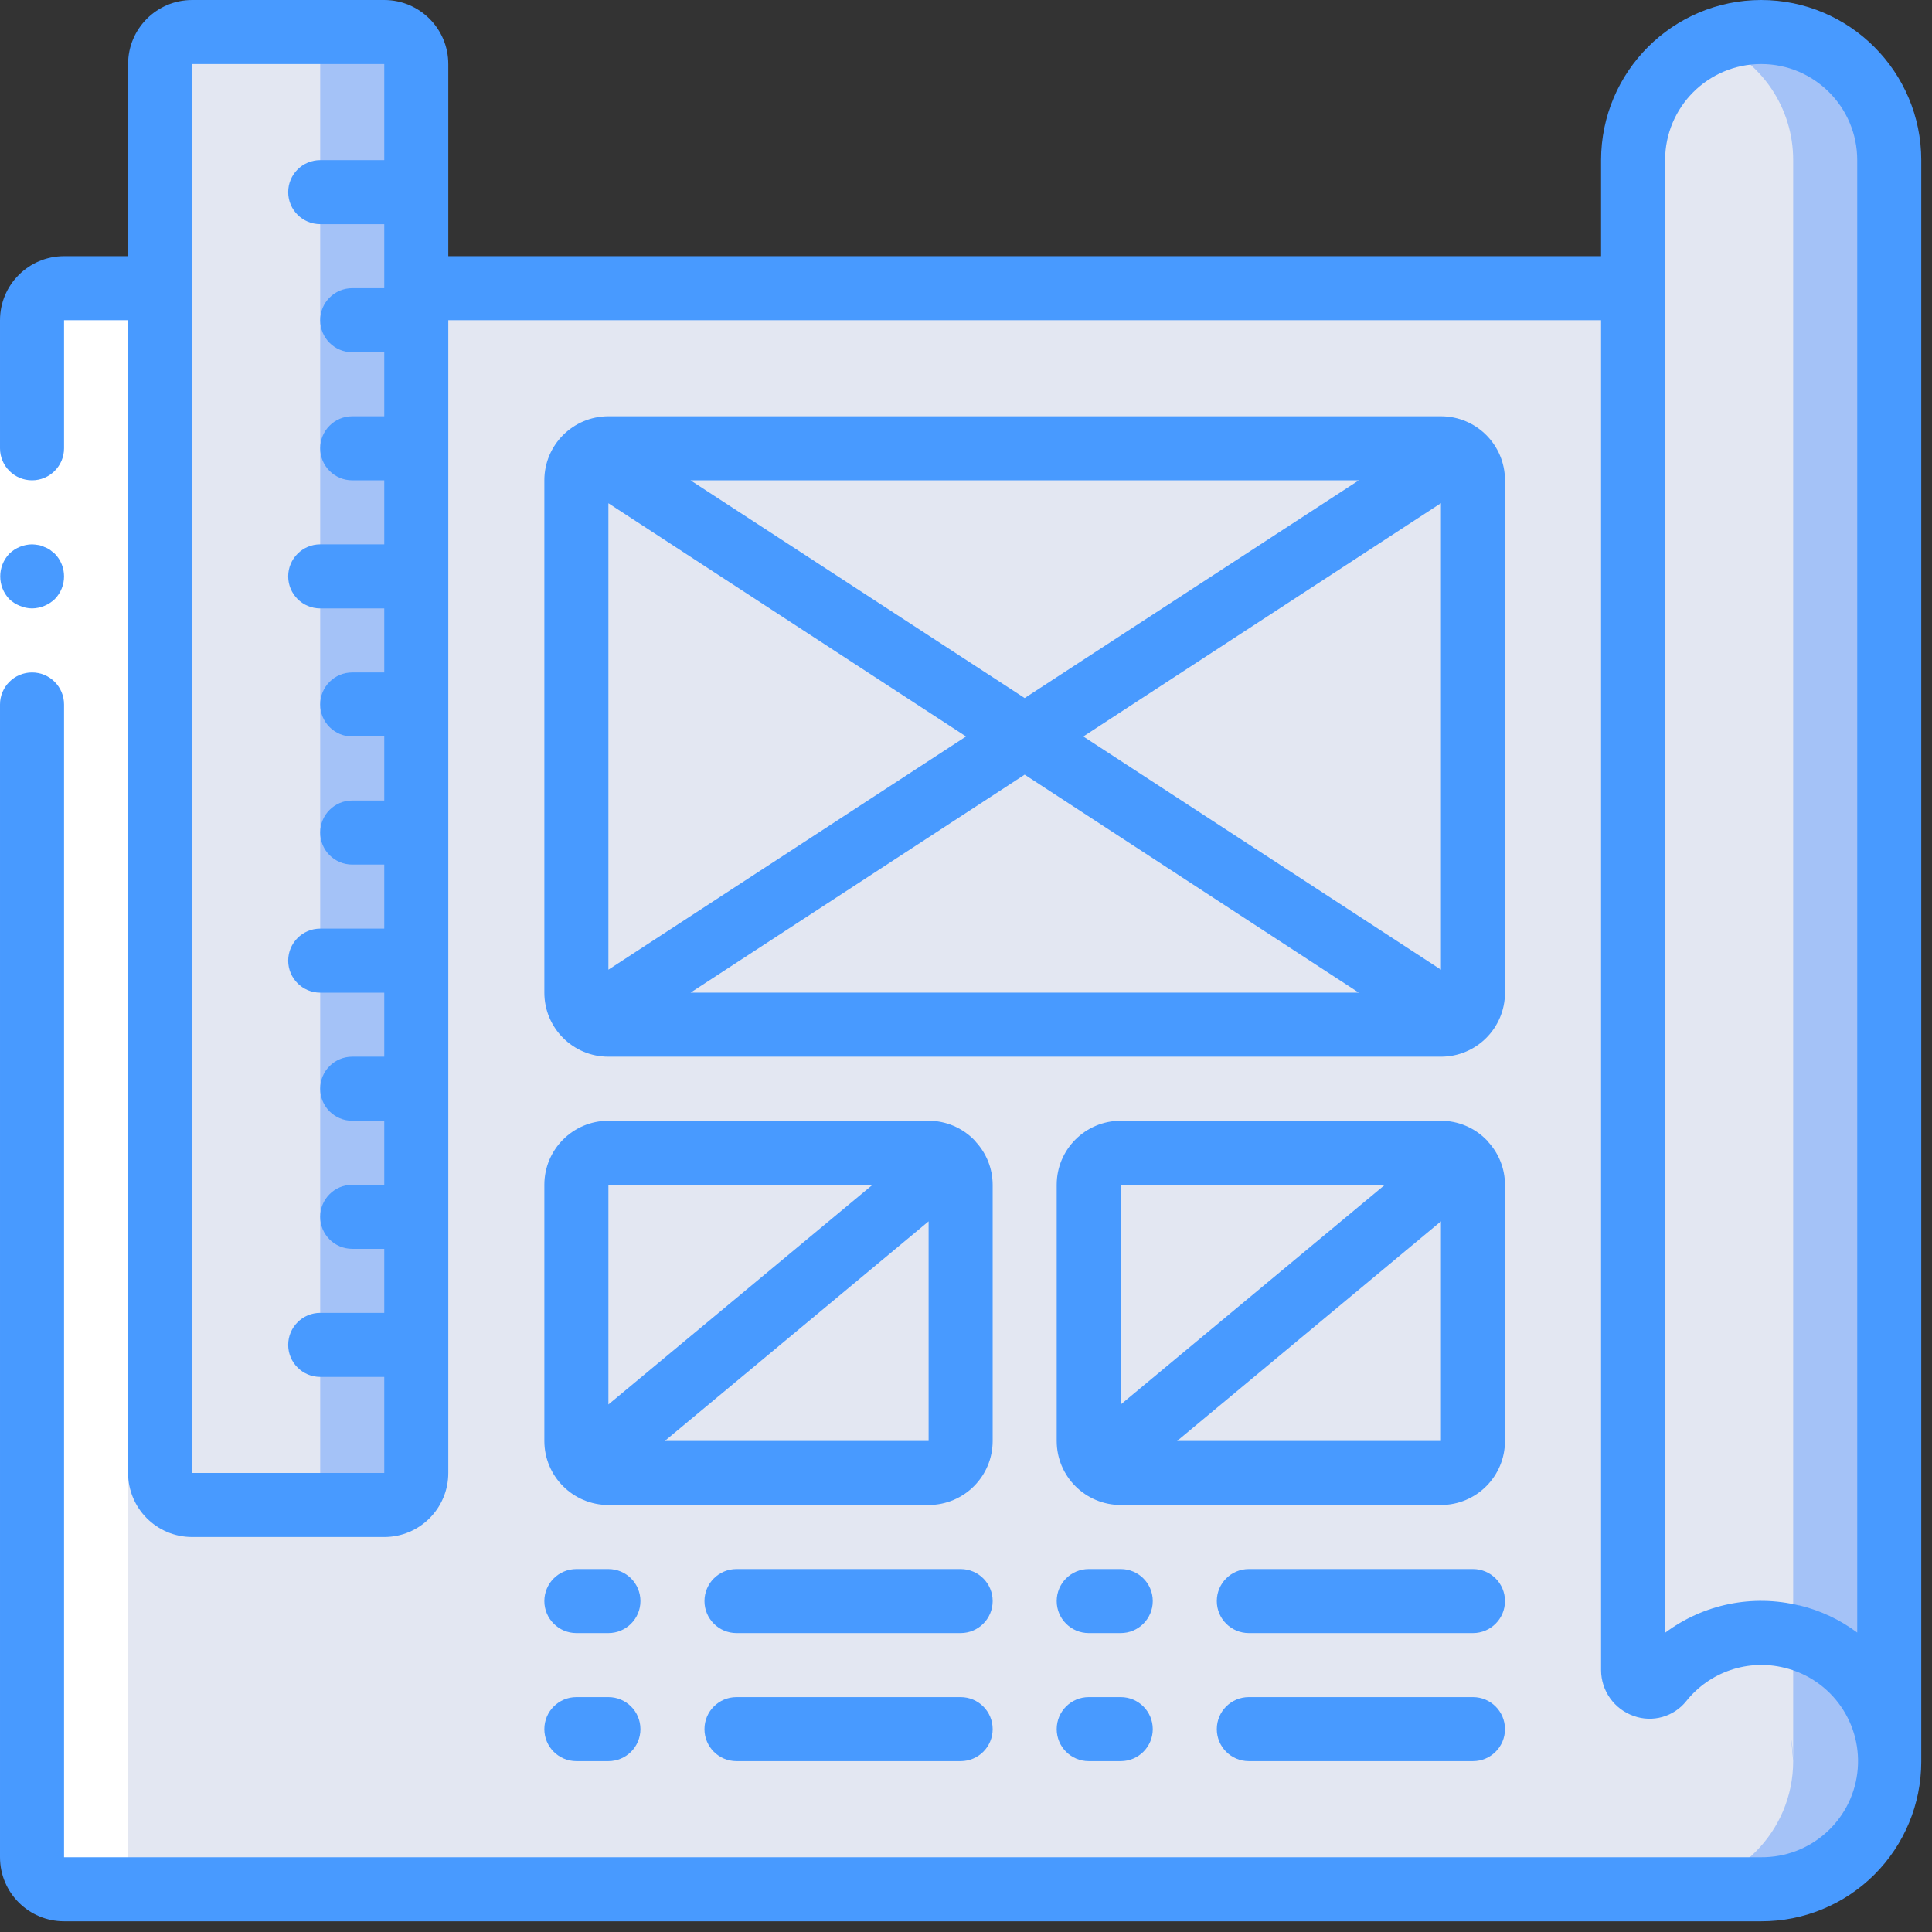 <?xml version="1.0" encoding="UTF-8" standalone="no"?><!DOCTYPE svg PUBLIC "-//W3C//DTD SVG 1.1//EN" "http://www.w3.org/Graphics/SVG/1.1/DTD/svg11.dtd"><svg width="100%" height="100%" viewBox="0 0 90 90" version="1.1" xmlns="http://www.w3.org/2000/svg" xmlns:xlink="http://www.w3.org/1999/xlink" xml:space="preserve" xmlns:serif="http://www.serif.com/" style="fill-rule:evenodd;clip-rule:evenodd;stroke-linejoin:round;stroke-miterlimit:1.414;"><rect x="0" y="0" width="90" height="90" fill="#333333" stroke="none"/><clipPath id="_clip1"><rect id="layout" x="0" y="0" width="89.5" height="89.5"/></clipPath><g clip-path="url(#_clip1)"><path d="M88.008,82.041c0,3.296 -2.671,5.967 -5.967,5.967l-79.058,0c-0.823,0 -1.491,-0.668 -1.491,-1.491l0,-71.601c0,-0.823 0.668,-1.491 1.491,-1.491l73.092,0l11.933,68.616Z" style="fill:#a4c2f7;fill-rule:nonzero;"/><path d="M83.533,82.041c0,3.296 -2.671,5.967 -5.966,5.967l-74.584,0c-0.823,0 -1.491,-0.668 -1.491,-1.491l0,-71.601c0,-0.823 0.668,-1.491 1.491,-1.491l74.584,0l5.966,68.616Z" style="fill:#e3e7f2;fill-rule:nonzero;"/><path d="M28.342,20.883l38.783,0c0.824,0 1.492,0.669 1.492,1.492l0,23.867c0,0.823 -0.668,1.491 -1.492,1.491l-38.783,0c-0.824,0 -1.492,-0.668 -1.492,-1.491l0,-23.867c0,-0.823 0.668,-1.492 1.492,-1.492Z" style="fill:#e3e7f2;fill-rule:nonzero;"/><path d="M28.342,20.883l34.308,0c0.824,0 1.492,0.669 1.492,1.492l0,23.867c0,0.823 -0.668,1.491 -1.492,1.491l-34.308,0c-0.824,0 -1.492,-0.668 -1.492,-1.491l0,-23.867c0,-0.823 0.668,-1.492 1.492,-1.492Z" style="fill:#e3e7f2;fill-rule:nonzero;"/><path d="M28.342,53.7l14.916,0c0.824,0 1.492,0.668 1.492,1.492l0,11.933c0,0.823 -0.668,1.492 -1.492,1.492l-14.916,0c-0.824,0 -1.492,-0.669 -1.492,-1.492l0,-11.933c0,-0.824 0.668,-1.492 1.492,-1.492Z" style="fill:#e3e7f2;fill-rule:nonzero;"/><path d="M52.209,53.7l14.916,0c0.824,0 1.492,0.668 1.492,1.492l0,11.933c0,0.823 -0.668,1.492 -1.492,1.492l-14.916,0c-0.825,0 -1.492,-0.669 -1.492,-1.492l0,-11.933c0,-0.824 0.667,-1.492 1.492,-1.492Z" style="fill:#e3e7f2;fill-rule:nonzero;"/><path d="M28.342,53.7l10.441,0c0.824,0 1.492,0.668 1.492,1.492l0,11.933c0,0.823 -0.668,1.492 -1.492,1.492l-10.441,0c-0.824,0 -1.492,-0.669 -1.492,-1.492l0,-11.933c0,-0.824 0.668,-1.492 1.492,-1.492Z" style="fill:#e3e7f2;fill-rule:nonzero;"/><path d="M52.209,53.7l10.441,0c0.824,0 1.492,0.668 1.492,1.492l0,11.933c0,0.823 -0.668,1.492 -1.492,1.492l-10.441,0c-0.825,0 -1.492,-0.669 -1.492,-1.492l0,-11.933c0,-0.824 0.667,-1.492 1.492,-1.492Z" style="fill:#e3e7f2;fill-rule:nonzero;"/><path d="M88.008,7.459l0,74.582c-0.003,-0.471 -0.059,-0.941 -0.164,-1.401c-0.504,-2.153 -2.166,-3.845 -4.311,-4.386c-0.015,0 -0.045,-0.015 -0.059,-0.015c-1.217,-0.291 -2.494,-0.197 -3.655,0.269c-0.958,0.373 -1.797,0.996 -2.431,1.805c-0.206,0.241 -0.541,0.325 -0.837,0.211c-0.295,-0.115 -0.486,-0.402 -0.476,-0.719l0,-70.346c-0.004,-2.431 1.473,-4.617 3.729,-5.52c0.707,-0.301 1.469,-0.453 2.237,-0.447c1.583,0 3.1,0.628 4.22,1.747c1.119,1.12 1.747,2.637 1.747,4.22Z" style="fill:#a4c2f7;fill-rule:nonzero;"/><path d="M83.533,7.459l0,74.582c-0.004,-0.471 -0.058,-0.941 -0.163,-1.401c-0.44,-1.874 -1.764,-3.417 -3.551,-4.132c-0.263,-0.119 -0.538,-0.208 -0.82,-0.269c-0.962,-0.227 -1.964,-0.221 -2.924,0.015l0,-68.795c-0.004,-2.431 1.473,-4.617 3.729,-5.52c2.256,0.903 3.734,3.089 3.729,5.52Z" style="fill:#e3e7f2;fill-rule:nonzero;"/><path d="M8.95,1.492l8.95,0c0.824,0 1.492,0.668 1.492,1.491l0,65.634c0,0.823 -0.668,1.491 -1.492,1.491l-8.95,0c-0.824,0 -1.491,-0.668 -1.491,-1.491l0,-65.634c0,-0.823 0.667,-1.491 1.491,-1.491Z" style="fill:#a4c2f7;fill-rule:nonzero;"/><path d="M8.95,1.492l4.475,0c0.824,0 1.491,0.668 1.491,1.491l0,65.634c0,0.823 -0.667,1.491 -1.491,1.491l-4.475,0c-0.824,0 -1.491,-0.668 -1.491,-1.491l0,-65.634c0,-0.823 0.667,-1.491 1.491,-1.491Z" style="fill:#e3e7f2;fill-rule:nonzero;"/><path d="M2.983,88.008l4.476,0c-0.825,0 -1.492,-0.668 -1.492,-1.491l0,-71.601c0,-0.823 0.667,-1.491 1.492,-1.491l-4.476,0c-0.823,0 -1.491,0.668 -1.491,1.491l0,71.601c0,0.823 0.668,1.491 1.491,1.491Z" style="fill:#fff;fill-rule:nonzero;"/><rect x="0" y="14.912" width="2.983" height="71.6" style="fill:#fff;fill-rule:nonzero;"/><g><path d="M26.85,76.075l1.492,0c0.824,0 1.492,-0.668 1.492,-1.491c0,-0.825 -0.668,-1.492 -1.492,-1.492l-1.492,0c-0.824,0 -1.492,0.667 -1.492,1.492c0,0.823 0.668,1.491 1.492,1.491Z" style="fill:#489aff;fill-rule:nonzero;"/><path d="M44.75,73.092l-10.442,0c-0.823,0 -1.491,0.667 -1.491,1.492c0,0.823 0.668,1.491 1.491,1.491l10.442,0c0.824,0 1.492,-0.668 1.492,-1.491c0,-0.825 -0.668,-1.492 -1.492,-1.492Z" style="fill:#489aff;fill-rule:nonzero;"/><path d="M52.209,73.092l-1.492,0c-0.824,0 -1.492,0.667 -1.492,1.492c0,0.823 0.668,1.491 1.492,1.491l1.492,0c0.823,0 1.491,-0.668 1.491,-1.491c0,-0.825 -0.668,-1.492 -1.491,-1.492Z" style="fill:#489aff;fill-rule:nonzero;"/><path d="M68.617,73.092l-10.442,0c-0.824,0 -1.492,0.667 -1.492,1.492c0,0.823 0.668,1.491 1.492,1.491l10.442,0c0.823,0 1.491,-0.668 1.491,-1.491c0,-0.825 -0.668,-1.492 -1.491,-1.492Z" style="fill:#489aff;fill-rule:nonzero;"/><path d="M26.85,82.041l1.492,0c0.824,0 1.492,-0.667 1.492,-1.491c0,-0.824 -0.668,-1.492 -1.492,-1.492l-1.492,0c-0.824,0 -1.492,0.668 -1.492,1.492c0,0.824 0.668,1.491 1.492,1.491Z" style="fill:#489aff;fill-rule:nonzero;"/><path d="M44.75,79.058l-10.442,0c-0.823,0 -1.491,0.668 -1.491,1.492c0,0.824 0.668,1.491 1.491,1.491l10.442,0c0.824,0 1.492,-0.667 1.492,-1.491c0,-0.824 -0.668,-1.492 -1.492,-1.492Z" style="fill:#489aff;fill-rule:nonzero;"/><path d="M52.209,79.058l-1.492,0c-0.824,0 -1.492,0.668 -1.492,1.492c0,0.824 0.668,1.491 1.492,1.491l1.492,0c0.823,0 1.491,-0.667 1.491,-1.491c0,-0.824 -0.668,-1.492 -1.491,-1.492Z" style="fill:#489aff;fill-rule:nonzero;"/><path d="M68.617,79.058l-10.442,0c-0.824,0 -1.492,0.668 -1.492,1.492c0,0.824 0.668,1.491 1.492,1.491l10.442,0c0.823,0 1.491,-0.667 1.491,-1.491c0,-0.824 -0.668,-1.492 -1.491,-1.492Z" style="fill:#489aff;fill-rule:nonzero;"/><path d="M70.108,22.375c0,-1.648 -1.335,-2.983 -2.983,-2.983l-38.783,0c-1.648,0 -2.984,1.335 -2.984,2.983l0,23.867c0,1.648 1.336,2.983 2.984,2.983l38.783,0c1.648,0 2.983,-1.335 2.983,-2.983l0,-23.867Zm-41.766,1.068l16.66,10.865l-16.66,10.863l0,-21.728Zm3.824,-1.068l31.134,0l-15.567,10.143l-15.567,-10.143Zm15.567,13.711l15.566,10.156l-31.132,0l15.566,-10.156Zm2.732,-1.778l16.66,-10.869l0,21.733l-16.66,-10.864Z" style="fill:#489aff;fill-rule:nonzero;"/><path d="M25.358,67.125c0,1.648 1.336,2.983 2.984,2.983l14.916,0c1.648,0 2.984,-1.335 2.984,-2.983l0,-11.933c-0.002,-0.742 -0.282,-1.455 -0.785,-1.999c-0.011,-0.013 -0.012,-0.03 -0.023,-0.043c-0.013,-0.014 -0.026,-0.018 -0.037,-0.031c-0.56,-0.581 -1.331,-0.91 -2.139,-0.91l-14.916,0c-1.648,0 -2.984,1.335 -2.984,2.983l0,11.933Zm5.61,0l12.29,-10.23l0,10.23l-12.29,0Zm9.68,-11.933l-12.306,10.234l0,-10.234l12.306,0Z" style="fill:#489aff;fill-rule:nonzero;"/><path d="M70.108,55.192c-0.002,-0.742 -0.282,-1.455 -0.784,-1.999c-0.011,-0.013 -0.012,-0.03 -0.024,-0.043c-0.012,-0.014 -0.025,-0.018 -0.036,-0.031c-0.56,-0.581 -1.332,-0.91 -2.139,-0.91l-14.916,0c-1.648,0 -2.984,1.335 -2.984,2.983l0,11.933c0,1.648 1.336,2.983 2.984,2.983l14.916,0c1.648,0 2.983,-1.335 2.983,-2.983l0,-11.933Zm-5.593,0l-12.306,10.234l0,-10.234l12.306,0Zm-9.68,11.933l12.29,-10.23l0,10.23l-12.29,0Z" style="fill:#489aff;fill-rule:nonzero;"/><path d="M82.041,0c-4.116,0.005 -7.453,3.341 -7.457,7.459l0,4.474l-53.701,0l0,-8.95c0,-1.647 -1.336,-2.983 -2.983,-2.983l-8.95,0c-1.648,0 -2.983,1.336 -2.983,2.983l0,8.95l-2.984,0c-1.647,0 -2.983,1.336 -2.983,2.983l0,5.967c0,0.824 0.668,1.492 1.492,1.492c0.823,0 1.491,-0.668 1.491,-1.492l0,-5.967l2.984,0l0,53.701c0,1.648 1.335,2.983 2.983,2.983l8.95,0c1.647,0 2.983,-1.335 2.983,-2.983l0,-53.701l53.701,0l0,62.889c0.004,0.96 0.612,1.814 1.518,2.131c0.883,0.319 1.872,0.039 2.455,-0.697c1.092,-1.364 2.878,-1.968 4.574,-1.547c2.21,0.534 3.668,2.641 3.39,4.898c-0.279,2.257 -2.205,3.946 -4.48,3.927l-79.058,0l0,-53.7c0,-0.824 -0.668,-1.492 -1.491,-1.492c-0.824,0 -1.492,0.668 -1.492,1.492l0,53.7c0,1.647 1.336,2.983 2.983,2.983l79.058,0c1.975,0.005 3.871,-0.775 5.27,-2.168c1.398,-1.394 2.186,-3.286 2.189,-5.261c0,-0.01 0,-0.019 0,-0.03l0,-74.582c-0.005,-4.118 -3.341,-7.454 -7.459,-7.459Zm-73.091,68.617l0,-65.634l8.95,0l0,4.476l-2.984,0c-0.823,0 -1.491,0.667 -1.491,1.491c0,0.824 0.668,1.492 1.491,1.492l2.984,0l0,2.983l-1.492,0c-0.824,0 -1.492,0.668 -1.492,1.491c0,0.825 0.668,1.492 1.492,1.492l1.492,0l0,2.984l-1.492,0c-0.824,0 -1.492,0.668 -1.492,1.491c0,0.824 0.668,1.492 1.492,1.492l1.492,0l0,2.983l-2.984,0c-0.823,0 -1.491,0.668 -1.491,1.492c0,0.824 0.668,1.492 1.491,1.492l2.984,0l0,2.983l-1.492,0c-0.824,0 -1.492,0.668 -1.492,1.492c0,0.823 0.668,1.491 1.492,1.491l1.492,0l0,2.983l-1.492,0c-0.824,0 -1.492,0.668 -1.492,1.492c0,0.824 0.668,1.492 1.492,1.492l1.492,0l0,2.983l-2.984,0c-0.823,0 -1.491,0.669 -1.491,1.492c0,0.823 0.668,1.492 1.491,1.492l2.984,0l0,2.983l-1.492,0c-0.824,0 -1.492,0.668 -1.492,1.492c0,0.824 0.668,1.492 1.492,1.492l1.492,0l0,2.983l-1.492,0c-0.824,0 -1.492,0.668 -1.492,1.491c0,0.824 0.668,1.492 1.492,1.492l1.492,0l0,2.983l-2.984,0c-0.823,0 -1.491,0.668 -1.491,1.492c0,0.824 0.668,1.492 1.491,1.492l2.984,0l0,4.475l-8.95,0Zm74.862,6.171c-2.167,-0.531 -4.458,-0.064 -6.245,1.272l0,-68.601c0,-2.472 2.003,-4.476 4.474,-4.476c2.472,0 4.476,2.004 4.476,4.476l0,68.592c-0.805,-0.603 -1.726,-1.035 -2.705,-1.268l0,0.005Z" style="fill:#489aff;fill-rule:nonzero;"/><path d="M1.492,28.342c0.395,-0.006 0.773,-0.161 1.059,-0.433c0.576,-0.588 0.576,-1.529 0,-2.116l-0.224,-0.181c-0.083,-0.056 -0.173,-0.101 -0.268,-0.134c-0.085,-0.044 -0.175,-0.073 -0.269,-0.088c-0.099,-0.018 -0.198,-0.028 -0.298,-0.032c-0.395,0.006 -0.774,0.161 -1.059,0.435c-0.563,0.593 -0.563,1.522 0,2.116c0.142,0.135 0.309,0.241 0.492,0.313c0.179,0.077 0.372,0.118 0.567,0.12Z" style="fill:#489aff;fill-rule:nonzero;"/></g></g></svg>